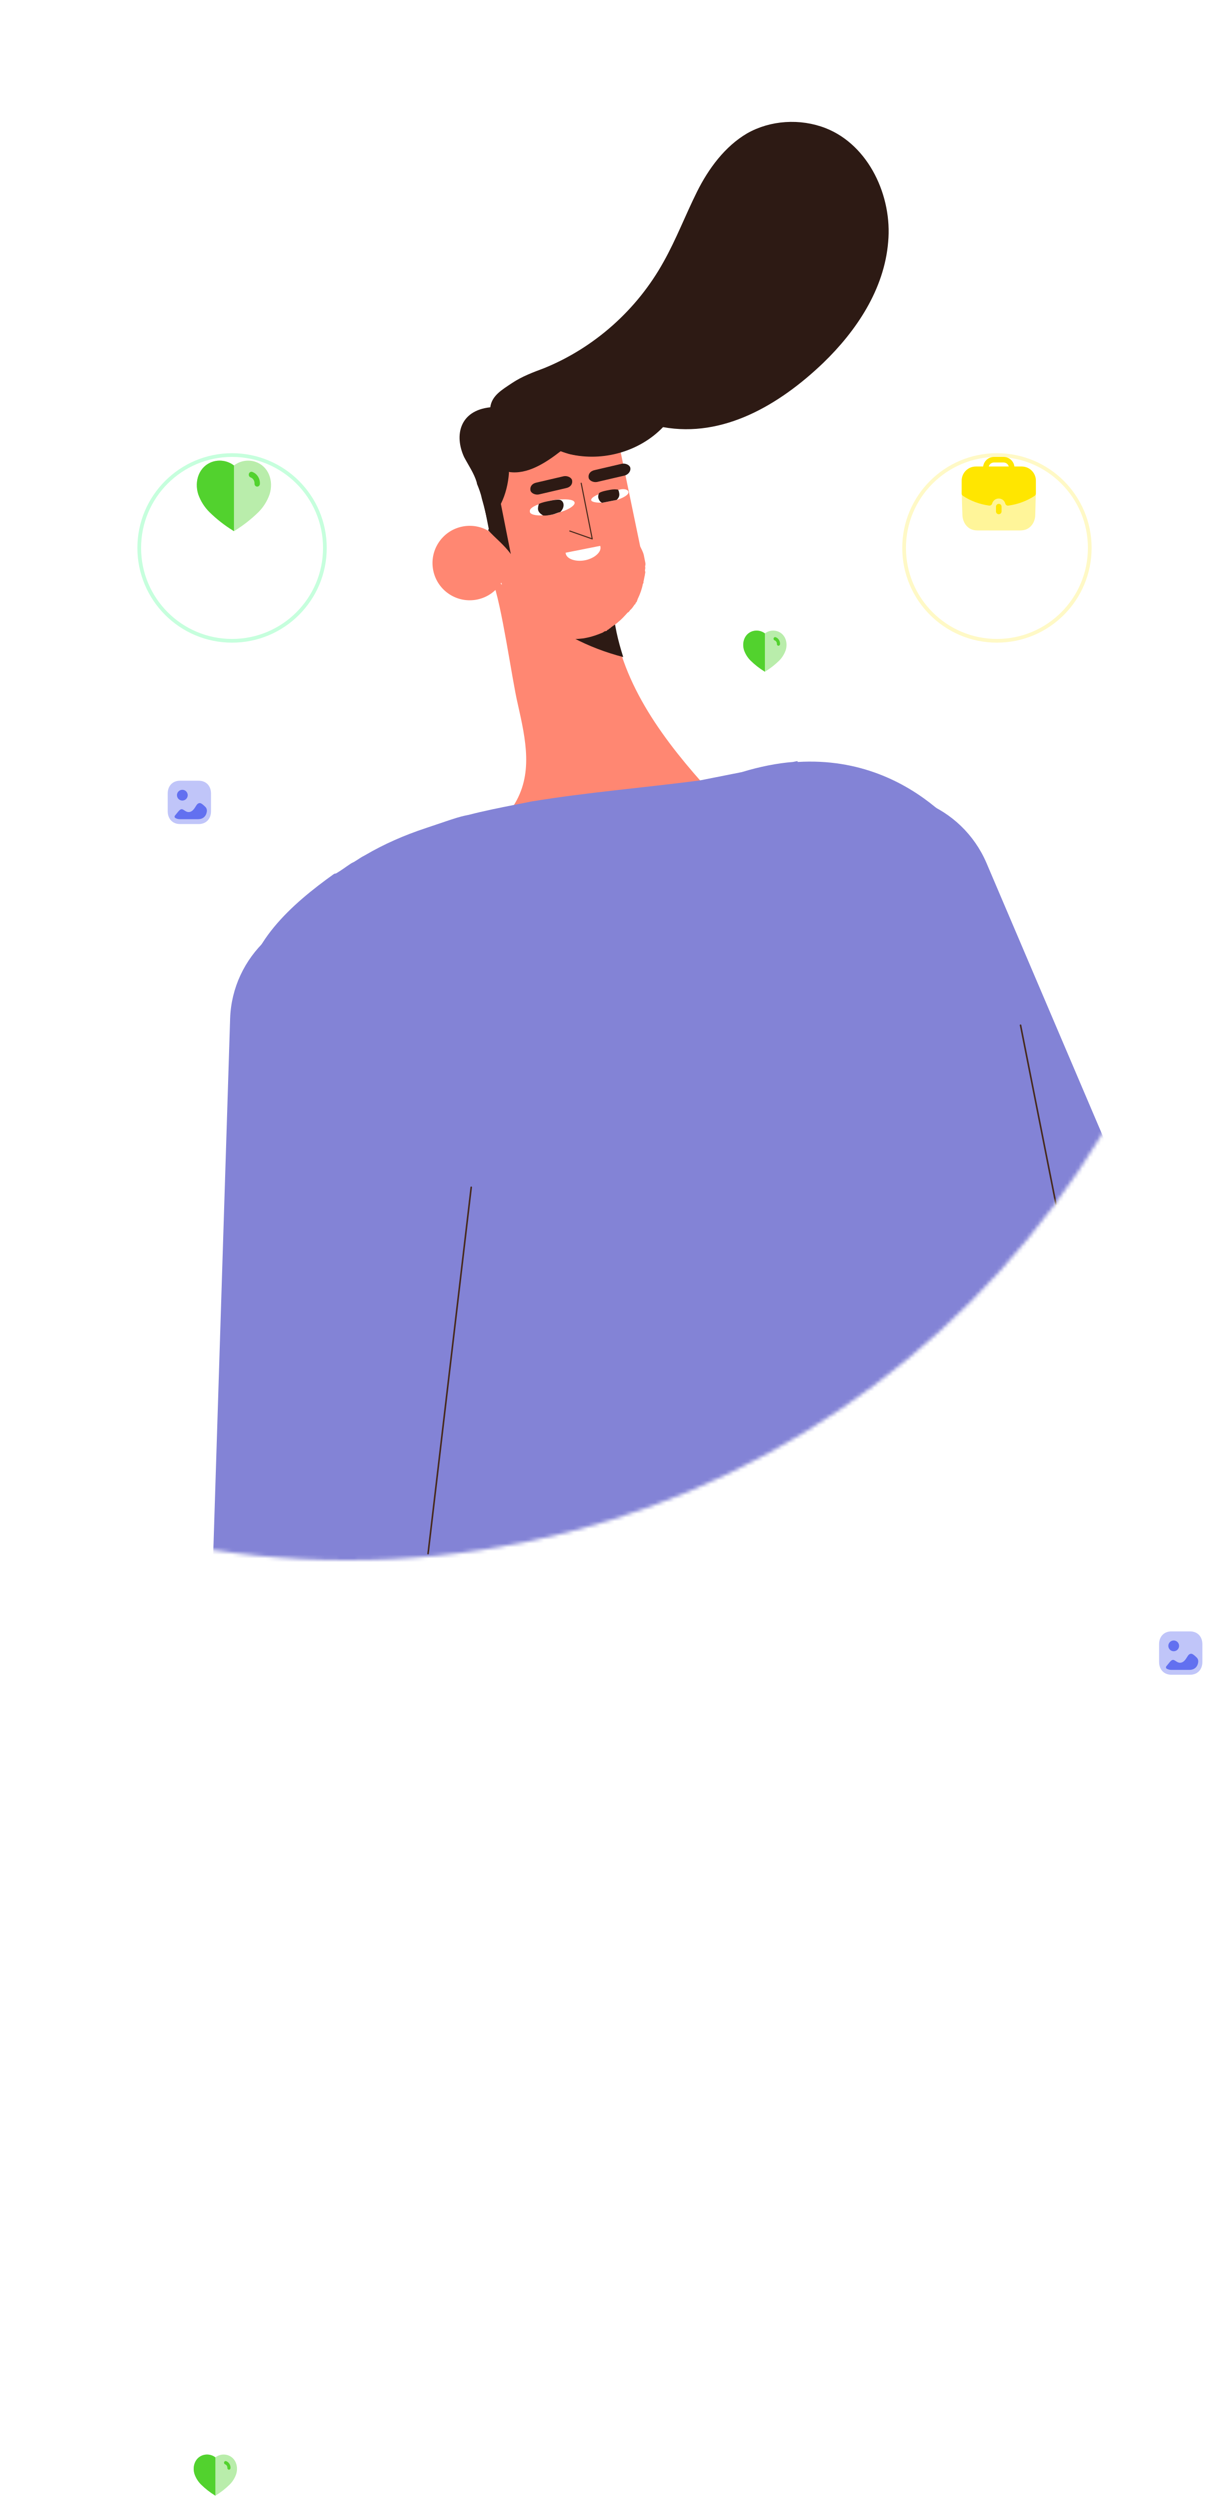 <svg width="331" height="673" viewBox="0 0 331 673" fill="none" xmlns="http://www.w3.org/2000/svg">
<circle cx="93.5" cy="182.5" r="237.5" fill="white"/>
<mask id="mask0_2_3056" style="mask-type:alpha" maskUnits="userSpaceOnUse" x="-144" y="-55" width="475" height="475">
<circle cx="93.5" cy="182.5" r="237.5" fill="white"/>
</mask>
<g mask="url(#mask0_2_3056)">
<path d="M397.653 506.336L331.569 386.855L265.694 232.336C259.038 216.795 241.016 209.638 225.721 216.246C210.18 222.902 203.023 240.924 209.631 256.219L277.122 413.739C278.003 415.608 278.933 417.722 280.306 419.494L366.605 528.838L397.653 506.336Z" fill="#8383D6"/>
<path d="M295.813 460.358L257.147 370.95C245.303 343.41 212.891 330.675 185.105 342.568L150.286 357.643C122.5 369.535 109.519 401.996 121.609 429.487L163.995 527.354C175.839 554.894 208.251 567.629 236.037 555.736L270.856 540.661C278.626 537.333 285.072 532.48 290.291 526.592C293.328 504.532 295.086 482.471 295.813 460.358Z" fill="#F7B98F"/>
<path d="M132.603 156.277C135.099 162.424 137.913 183.069 139.425 189.411C141.62 199.194 143.716 208.485 138.247 216.977C143.594 222.048 150.911 225.452 158.38 225.76C165.603 226.116 173.076 223.869 179.128 219.604C180.703 218.526 182.18 216.956 183.706 215.632C185.428 214.013 187.397 212.346 189.12 210.727C176.957 197.044 165.927 181.349 164.878 163.164C160.307 163.304 153.527 162.604 148.956 162.743C146.941 162.887 144.878 162.785 142.911 163.175C140.01 164.005 135.896 156.135 132.603 156.277Z" fill="#FF8772"/>
<path d="M167.851 176.88C166.483 172.553 165.312 167.932 165.172 163.361C160.602 163.501 153.821 162.801 149.251 162.94C147.236 163.084 145.172 162.982 143.206 163.372C143.206 163.372 143.206 163.372 142.96 163.421C149.632 170.017 158.42 174.406 167.851 176.88Z" fill="#2D1A14"/>
<path d="M88.544 341.269C87.616 337.876 86.639 334.238 85.712 330.846C85.612 331.632 85.218 332.221 85.118 333.007C86.097 335.367 87.173 338.219 88.544 341.269Z" fill="#5A525D"/>
<path d="M264.173 231.105C264.173 231.105 248.153 203.115 214.831 205.12L214.782 204.875L213.553 205.118C209.277 205.455 204.607 206.38 199.789 207.846L188.482 210.087C173.294 212.075 158.205 213.277 143.114 215.757C141.639 216.049 140.165 216.342 138.69 216.634C134.511 217.462 130.333 218.29 126.203 219.364C126.203 219.364 125.957 219.413 125.711 219.462C123.745 219.851 122.073 220.438 120.156 221.074C118.238 221.709 116.566 222.296 114.648 222.931C108.895 224.838 103.486 227.187 98.222 230.274C97.288 230.715 96.402 231.401 95.713 231.793C95.27 232.136 94.779 232.234 94.336 232.577C93.204 233.312 91.876 234.342 90.498 235.125C90.498 235.125 90.498 235.125 90.252 235.174C90.252 235.174 90.253 235.174 90.007 235.223C78.592 243.36 66.189 254.248 65.967 268.597C65.612 302.898 84.522 336.446 97.246 367.133C113.981 407.753 127.816 449.204 139.044 491.682C139.142 492.174 139.239 492.665 139.337 493.157L301.165 462.874L264.173 231.105Z" fill="#8383D6"/>
<path d="M173.403 149.469C173.452 149.714 173.501 149.96 173.549 150.206L173.598 150.452L173.647 150.697C173.695 150.943 173.744 151.189 173.744 151.189C173.744 151.189 173.744 151.189 173.793 151.435C173.842 151.681 173.89 151.926 173.742 152.467C173.791 152.713 173.839 152.958 173.691 153.499L173.74 153.744L173.788 153.99C173.837 154.236 173.64 154.531 173.689 154.776C173.54 155.317 173.441 156.103 173.292 156.643C173.341 156.889 173.341 156.889 173.144 157.183C172.896 158.51 172.402 159.885 171.86 161.014C171.662 161.309 171.711 161.554 171.514 161.849C171.563 162.095 171.317 162.143 171.317 162.143C171.12 162.438 171.169 162.684 170.923 162.733C170.529 163.322 170.135 163.911 169.692 164.254C169.495 164.548 169.298 164.843 169.052 164.891C168.215 165.824 167.378 166.756 166.492 167.442C165.852 168.08 164.917 168.521 164.278 169.158C164.032 169.207 163.835 169.502 163.835 169.502C163.589 169.55 163.589 169.55 163.392 169.845L163.146 169.894L162.9 169.942C162.654 169.991 162.457 170.286 162.211 170.334C161.031 170.824 159.605 171.362 158.13 171.654C157.885 171.703 157.393 171.8 157.147 171.849C153.657 172.285 150.021 171.984 146.928 170.553C141.084 168.135 136.228 162.967 134.864 156.084L133.939 151.414L131.26 137.896L130.432 133.717L129.262 127.818C129.214 127.572 129.116 127.081 129.068 126.835C129.019 126.589 129.019 126.589 128.97 126.343C128.921 126.097 128.921 126.097 128.873 125.852C128.824 125.606 128.824 125.606 128.775 125.36L128.727 125.114L128.678 124.868C128.678 124.868 128.678 124.868 128.629 124.623C128.58 124.377 128.58 124.377 128.532 124.131L128.483 123.885L128.434 123.639C128.386 123.394 128.337 123.148 128.534 122.853C128.485 122.608 128.485 122.608 128.437 122.362C128.388 122.116 128.388 122.116 128.339 121.87C128.29 121.624 128.29 121.624 128.242 121.379C128.193 121.133 128.193 121.133 128.144 120.887C128.096 120.641 128.096 120.641 128.293 120.347C128.244 120.101 128.244 120.101 128.441 119.806C128.392 119.561 128.589 119.266 128.541 119.02C128.541 119.02 128.541 119.02 128.492 118.775C128.443 118.529 128.64 118.234 128.592 117.988C128.592 117.988 128.592 117.988 128.543 117.743C128.494 117.497 128.691 117.202 128.643 116.957C130.62 110.178 136.231 104.979 143.311 103.321C151.422 101.713 159.327 105.511 163.689 112.054C164.865 114.121 165.795 116.235 166.577 118.89L172.424 147.108C173.257 148.731 173.354 149.223 173.403 149.469Z" fill="#FF8772"/>
<path d="M124.466 141.758C119.046 142.884 115.565 148.191 116.692 153.611C117.818 159.031 123.125 162.512 128.545 161.385C133.965 160.259 137.446 154.952 136.319 149.532C135.193 144.112 129.886 140.631 124.466 141.758Z" fill="#FF8772"/>
<path d="M168.133 128.033L160.808 129.741C159.825 129.935 158.696 129.393 158.55 128.656C158.355 127.672 158.946 126.789 160.175 126.545L167.5 124.838C168.483 124.643 169.613 125.186 169.759 125.923C169.954 126.906 169.117 127.839 168.133 128.033Z" fill="#2D1A14"/>
<path d="M152.451 131.397L145.126 133.104C144.143 133.299 143.014 132.756 142.867 132.019C142.673 131.036 143.264 130.152 144.493 129.909L151.818 128.201C152.801 128.007 153.93 128.549 154.077 129.287C154.271 130.27 153.68 131.153 152.451 131.397Z" fill="#2D1A14"/>
<path d="M161.663 146.942L161.711 147.188C162.004 148.662 160.035 150.33 157.577 150.817C155.119 151.304 152.663 150.513 152.371 149.039L152.322 148.793L161.663 146.942Z" fill="white"/>
<path d="M153.463 142.947L159.504 145.071L156.532 130.077" stroke="#472A1C" stroke-width="0.291" stroke-miterlimit="10" stroke-linecap="round" stroke-linejoin="round"/>
<path d="M154.754 135.283C154.9 136.02 153.326 137.099 151.162 137.783C150.425 137.929 149.736 138.321 148.999 138.467C148.016 138.662 147.278 138.808 146.492 138.709C144.231 138.901 142.61 138.456 142.71 137.67C142.564 136.933 143.696 136.197 145.613 135.562C146.548 135.121 147.531 134.926 148.514 134.732C149.497 134.537 150.48 134.342 151.266 134.441C153.036 134.346 154.608 134.546 154.754 135.283Z" fill="white"/>
<path d="M151.756 135.622C151.902 136.359 151.557 137.194 150.917 137.832C150.179 137.978 149.49 138.37 148.753 138.516C147.77 138.711 147.033 138.857 146.246 138.757C145.657 138.363 145.068 137.969 144.922 137.231C144.825 136.74 144.973 136.2 145.122 135.659C146.056 135.219 147.039 135.024 148.022 134.829C149.006 134.634 149.989 134.439 150.775 134.539C151.315 134.687 151.658 135.13 151.756 135.622Z" fill="#2D1A14"/>
<path d="M169.256 132.409C169.402 133.146 168.025 133.93 166.353 134.517C165.861 134.614 165.124 134.761 164.632 134.858C163.895 135.004 163.157 135.15 162.42 135.296C160.651 135.392 159.325 135.144 159.227 134.652C159.13 134.16 160.015 133.474 161.687 132.887C162.376 132.495 163.113 132.349 164.096 132.154C164.834 132.008 165.571 131.862 166.357 131.962C167.783 131.424 169.11 131.672 169.256 132.409Z" fill="white"/>
<path d="M166.749 132.65C166.895 133.388 166.747 133.928 166.107 134.566C165.615 134.663 164.878 134.809 164.387 134.907C163.649 135.053 162.912 135.199 162.174 135.345C161.634 135.197 161.242 134.508 161.145 134.016C161.047 133.525 161.196 132.985 161.393 132.69C162.081 132.298 162.819 132.152 163.802 131.957C164.539 131.811 165.277 131.665 166.063 131.765C166.554 131.667 166.652 132.159 166.749 132.65Z" fill="#2D1A14"/>
<path d="M162.073 109.054C158.933 106.1 154.956 104.078 150.731 103.383C146.998 102.59 142.967 102.878 139.427 104.346C135.886 105.814 132.589 108.511 131.256 112.096C131.404 111.556 131.109 111.359 130.815 111.162C129.681 113.174 128.793 115.139 127.905 117.103C127.954 117.348 127.708 117.397 127.757 117.643C127.803 119.166 127.604 120.739 127.65 122.262L131.645 142.417L131.448 142.712C133.41 144.878 135.814 146.7 137.579 149.16L134.9 135.641C136.182 133.088 136.875 130.141 137.077 127.291C137.077 127.291 137.077 127.291 137.028 127.045C142.039 127.84 147.008 124.557 150.994 121.468C155.954 123.294 163.423 123.602 167.312 120.022C167.073 116.237 165.213 112.008 162.073 109.054Z" fill="#2D1A14"/>
<path d="M135.604 126.306C132.409 126.939 129.17 124.771 128.536 121.576L127.757 117.643C127.124 114.448 129.291 111.208 132.487 110.575C135.682 109.942 138.922 112.109 139.555 115.305L140.334 119.238C140.968 122.433 138.8 125.672 135.604 126.306Z" fill="#2D1A14"/>
<path d="M134.353 110.971C132.292 109.592 129.588 110.127 127.865 111.746C126.143 113.365 125.647 116.018 125.593 118.327C125.786 120.588 126.519 122.997 127.203 125.161C128.62 129.733 130.234 134.012 131.651 138.584C130.538 129.098 131.831 120.156 134.353 110.971Z" fill="#2D1A14"/>
<path d="M222.402 34.513C215.478 31.798 207.418 32.373 201.219 35.901C195.267 39.38 190.834 45.367 187.727 51.603C184.62 57.838 182.102 64.468 178.701 70.507C171.553 83.418 160.036 93.62 146.561 99.1C143.709 100.176 140.611 101.301 137.905 103.115C135.199 104.928 132.445 106.496 132.046 109.64C123.789 110.51 122.303 117.191 124.995 123.044C126.22 125.356 127.641 127.373 128.374 129.782C128.423 130.028 128.423 130.028 128.472 130.274C128.961 131.454 129.499 132.88 129.743 134.109C130.524 136.764 131.06 139.468 131.842 142.123C132.579 141.977 133.757 142.765 134.495 142.619C134.256 138.835 134.508 134.953 134.515 131.12C134.765 128.516 134.818 126.206 135.609 123.75C135.56 123.505 135.757 123.21 136.003 123.161C136.2 122.867 136.692 122.769 136.937 122.721C140.919 122.187 145.343 121.31 147.168 117.628C147.609 118.562 148.049 119.497 148.933 120.088C150.159 121.122 151.829 121.813 153.45 122.258C162.292 124.338 172.223 121.603 178.574 114.98C194.737 117.908 209.839 109.039 221.653 97.757C230.661 89.075 238.15 77.884 239.204 65.158C240.356 52.923 234.041 39.103 222.402 34.513Z" fill="#2D1A14"/>
<path d="M274.857 275.99L291.273 358.823" stroke="#472A1C" stroke-width="0.427" stroke-miterlimit="10" stroke-linecap="round" stroke-linejoin="round"/>
<path d="M131.372 579.289L117.603 444.075L122.909 276.216C123.43 259.508 110.137 245.283 93.43 244.762C76.723 244.242 62.497 257.534 61.977 274.242L56.567 445.443C56.465 447.507 56.657 449.768 57.096 451.98L90.619 587.621L131.421 579.535L131.372 579.289Z" fill="#8383D6"/>
<path d="M126.912 319.615L115.29 418.223" stroke="#472A1C" stroke-width="0.427" stroke-miterlimit="10" stroke-linecap="round" stroke-linejoin="round"/>
</g>
<g filter="url(#filter0_d_2_3056)">
<circle cx="62.5" cy="133.5" r="25.5" fill="white"/>
<circle cx="62.5" cy="133.5" r="25" stroke="#C6FFDD"/>
</g>
<path opacity="0.4" d="M62.776 142.837C60.493 141.427 58.371 139.765 56.448 137.88C55.09 136.534 54.054 134.89 53.417 133.075C52.28 129.535 53.604 125.489 57.301 124.288C59.253 123.676 61.375 124.052 63.007 125.3C64.64 124.053 66.761 123.677 68.713 124.288C72.41 125.489 73.743 129.535 72.606 133.075C71.974 134.889 70.944 136.532 69.593 137.88C67.668 139.762 65.546 141.425 63.265 142.837L63.016 143L62.776 142.837Z" fill="#52D22E"/>
<path d="M63.011 143L62.776 142.837C60.49 141.427 58.365 139.765 56.439 137.88C55.075 136.536 54.032 134.892 53.391 133.075C52.262 129.535 53.586 125.489 57.283 124.288C59.235 123.676 61.385 124.052 63.011 125.311V143Z" fill="#52D22E"/>
<path d="M69.23 130.999C69.03 130.986 68.843 130.886 68.713 130.722C68.584 130.557 68.523 130.343 68.546 130.13C68.568 129.428 68.168 128.789 67.552 128.54C67.161 128.433 66.924 128.01 67.022 127.592C67.115 127.182 67.499 126.926 67.886 127.019C67.935 127.027 67.982 127.045 68.024 127.071C69.26 127.547 70.06 128.826 69.996 130.226C69.994 130.438 69.912 130.64 69.767 130.786C69.623 130.932 69.429 131.009 69.23 130.999Z" fill="#52D22E"/>
<g filter="url(#filter1_d_2_3056)">
<circle cx="268.5" cy="133.5" r="25.5" fill="white"/>
<circle cx="268.5" cy="133.5" r="25" stroke="#FFF9C6"/>
</g>
<path opacity="0.4" d="M259 132.078C259.05 134.416 259.19 138.415 259.21 138.856C259.281 139.799 259.642 140.752 260.204 141.424C260.986 142.367 261.949 142.788 263.292 142.788C265.148 142.798 267.194 142.798 269.181 142.798C271.176 142.798 273.112 142.798 274.747 142.788C276.071 142.788 277.064 142.356 277.836 141.424C278.398 140.752 278.759 139.789 278.81 138.856C278.83 138.485 278.93 134.144 278.99 132.078H259Z" fill="#FFE600"/>
<path d="M268.245 136.384V137.678C268.245 138.092 268.581 138.428 268.995 138.428C269.409 138.428 269.745 138.092 269.745 137.678V136.384C269.745 135.97 269.409 135.634 268.995 135.634C268.581 135.634 268.245 135.97 268.245 136.384Z" fill="#FFE600"/>
<path fill-rule="evenodd" clip-rule="evenodd" d="M267.211 135.556C267.111 135.919 266.762 136.151 266.384 136.101C263.833 135.745 261.395 134.84 259.337 133.481C259.126 133.343 259 133.107 259 132.855V129.389C259 127.289 260.712 125.581 262.817 125.581H264.784C264.972 124.129 266.202 123 267.704 123H270.286C271.787 123 273.018 124.129 273.206 125.581H275.183C277.282 125.581 278.99 127.289 278.99 129.389V132.855C278.99 133.107 278.863 133.342 278.654 133.481C276.592 134.846 274.144 135.755 271.576 136.11C271.541 136.115 271.507 136.117 271.473 136.117C271.134 136.117 270.831 135.888 270.746 135.552C270.544 134.756 269.821 134.199 268.99 134.199C268.148 134.199 267.433 134.744 267.211 135.556ZM270.286 124.5H267.704C267.031 124.5 266.469 124.96 266.301 125.581H271.688C271.52 124.96 270.958 124.5 270.286 124.5Z" fill="#FFE600"/>
<path opacity="0.4" d="M320.527 450.833H315.472C313.495 450.833 312.167 449.447 312.167 447.382V442.618C312.167 440.554 313.495 439.167 315.472 439.167H320.528C322.505 439.167 323.833 440.554 323.833 442.618V447.382C323.833 449.447 322.505 450.833 320.527 450.833Z" fill="#6270F0"/>
<path fill-rule="evenodd" clip-rule="evenodd" d="M317.56 443.06C317.56 443.86 316.909 444.51 316.11 444.51C315.31 444.51 314.66 443.86 314.66 443.06C314.66 442.261 315.31 441.61 316.11 441.61C316.909 441.61 317.56 442.261 317.56 443.06ZM322.317 446.218C322.453 446.35 322.55 446.5 322.614 446.661C322.809 447.146 322.708 447.729 322.5 448.21C322.254 448.782 321.783 449.214 321.189 449.403C320.925 449.488 320.649 449.524 320.373 449.524H315.484C314.997 449.524 314.567 449.411 314.214 449.199C313.993 449.066 313.954 448.759 314.118 448.56C314.392 448.227 314.662 447.894 314.935 447.557C315.456 446.913 315.806 446.726 316.196 446.89C316.354 446.958 316.513 447.06 316.676 447.167C317.111 447.456 317.716 447.851 318.513 447.422C319.058 447.124 319.374 446.614 319.649 446.171L319.655 446.162C319.673 446.132 319.691 446.102 319.71 446.073C319.803 445.922 319.895 445.773 320 445.636C320.129 445.466 320.61 444.935 321.231 445.313C321.627 445.551 321.96 445.873 322.317 446.218Z" fill="#6270F0"/>
<path opacity="0.4" d="M53.528 221.833H48.472C46.495 221.833 45.167 220.447 45.167 218.383V213.618C45.167 211.554 46.495 210.167 48.472 210.167H53.528C55.505 210.167 56.833 211.554 56.833 213.618V218.383C56.833 220.447 55.505 221.833 53.528 221.833Z" fill="#6270F0"/>
<path fill-rule="evenodd" clip-rule="evenodd" d="M50.56 214.06C50.56 214.86 49.909 215.51 49.11 215.51C48.31 215.51 47.66 214.86 47.66 214.06C47.66 213.261 48.31 212.61 49.11 212.61C49.909 212.61 50.56 213.261 50.56 214.06ZM55.317 217.218C55.453 217.35 55.55 217.5 55.614 217.661C55.809 218.146 55.708 218.729 55.5 219.21C55.254 219.782 54.782 220.214 54.189 220.403C53.925 220.488 53.648 220.524 53.373 220.524H48.484C47.997 220.524 47.567 220.411 47.214 220.199C46.993 220.066 46.954 219.759 47.117 219.56C47.392 219.227 47.662 218.894 47.935 218.557C48.456 217.913 48.806 217.726 49.196 217.89C49.354 217.958 49.513 218.06 49.676 218.167C50.111 218.456 50.716 218.851 51.513 218.422C52.058 218.124 52.374 217.614 52.649 217.171L52.654 217.162C52.673 217.132 52.691 217.102 52.71 217.073C52.803 216.922 52.895 216.773 53 216.636C53.129 216.466 53.61 215.935 54.231 216.313C54.627 216.551 54.961 216.873 55.317 217.218Z" fill="#6270F0"/>
<path opacity="0.4" d="M205.869 180.739C204.538 179.916 203.3 178.946 202.178 177.846C201.386 177.061 200.781 176.103 200.41 175.044C199.746 172.979 200.519 170.619 202.676 169.918C203.814 169.561 205.052 169.78 206.004 170.508C206.956 169.781 208.194 169.562 209.333 169.918C211.489 170.619 212.267 172.979 211.603 175.044C211.235 176.102 210.634 177.06 209.846 177.846C208.723 178.945 207.485 179.915 206.154 180.739L206.009 180.833L205.869 180.739Z" fill="#52D22E"/>
<path d="M206.006 180.833L205.869 180.739C204.536 179.916 203.296 178.946 202.173 177.846C201.377 177.062 200.769 176.104 200.394 175.044C199.736 172.979 200.509 170.619 202.665 169.918C203.804 169.561 205.058 169.78 206.006 170.514V180.833Z" fill="#52D22E"/>
<path d="M209.634 173.833C209.517 173.825 209.408 173.767 209.333 173.671C209.257 173.575 209.222 173.45 209.235 173.326C209.248 172.916 209.015 172.543 208.655 172.398C208.427 172.336 208.289 172.089 208.346 171.846C208.4 171.606 208.625 171.457 208.85 171.511C208.879 171.516 208.906 171.526 208.931 171.541C209.652 171.819 210.118 172.565 210.081 173.382C210.08 173.505 210.032 173.623 209.948 173.708C209.863 173.793 209.75 173.838 209.634 173.833Z" fill="#52D22E"/>
<path opacity="0.4" d="M57.869 671.739C56.538 670.916 55.3 669.946 54.178 668.846C53.386 668.061 52.781 667.103 52.41 666.044C51.746 663.979 52.519 661.619 54.676 660.918C55.814 660.561 57.052 660.78 58.004 661.508C58.956 660.781 60.194 660.562 61.333 660.918C63.489 661.619 64.267 663.979 63.603 666.044C63.235 667.102 62.634 668.06 61.846 668.846C60.723 669.945 59.485 670.915 58.154 671.739L58.009 671.833L57.869 671.739Z" fill="#52D22E"/>
<path d="M58.006 671.833L57.869 671.739C56.536 670.916 55.296 669.946 54.173 668.846C53.377 668.062 52.769 667.104 52.395 666.044C51.736 663.979 52.508 661.619 54.665 660.918C55.804 660.561 57.058 660.78 58.006 661.514V671.833Z" fill="#52D22E"/>
<path d="M61.634 664.833C61.517 664.825 61.408 664.767 61.333 664.671C61.257 664.575 61.222 664.45 61.235 664.326C61.248 663.916 61.015 663.543 60.655 663.398C60.427 663.336 60.289 663.089 60.346 662.846C60.4 662.606 60.625 662.457 60.85 662.511C60.879 662.516 60.906 662.526 60.931 662.541C61.652 662.819 62.118 663.565 62.081 664.382C62.08 664.505 62.032 664.623 61.948 664.708C61.863 664.793 61.75 664.838 61.634 664.833Z" fill="#52D22E"/>
<defs>
<filter id="filter0_d_2_3056" x="17" y="102" width="91" height="91" filterUnits="userSpaceOnUse" color-interpolation-filters="sRGB">
<feFlood flood-opacity="0" result="BackgroundImageFix"/>
<feColorMatrix in="SourceAlpha" type="matrix" values="0 0 0 0 0 0 0 0 0 0 0 0 0 0 0 0 0 0 127 0" result="hardAlpha"/>
<feOffset dy="14"/>
<feGaussianBlur stdDeviation="10"/>
<feColorMatrix type="matrix" values="0 0 0 0 0.651 0 0 0 0 0.942 0 0 0 0 0.549 0 0 0 0.4 0"/>
<feBlend mode="normal" in2="BackgroundImageFix" result="effect1_dropShadow_2_3056"/>
<feBlend mode="normal" in="SourceGraphic" in2="effect1_dropShadow_2_3056" result="shape"/>
</filter>
<filter id="filter1_d_2_3056" x="223" y="102" width="91" height="91" filterUnits="userSpaceOnUse" color-interpolation-filters="sRGB">
<feFlood flood-opacity="0" result="BackgroundImageFix"/>
<feColorMatrix in="SourceAlpha" type="matrix" values="0 0 0 0 0 0 0 0 0 0 0 0 0 0 0 0 0 0 127 0" result="hardAlpha"/>
<feOffset dy="14"/>
<feGaussianBlur stdDeviation="10"/>
<feColorMatrix type="matrix" values="0 0 0 0 0.988 0 0 0 0 0.959 0 0 0 0 0.704 0 0 0 0.4 0"/>
<feBlend mode="normal" in2="BackgroundImageFix" result="effect1_dropShadow_2_3056"/>
<feBlend mode="normal" in="SourceGraphic" in2="effect1_dropShadow_2_3056" result="shape"/>
</filter>
</defs>
</svg>
